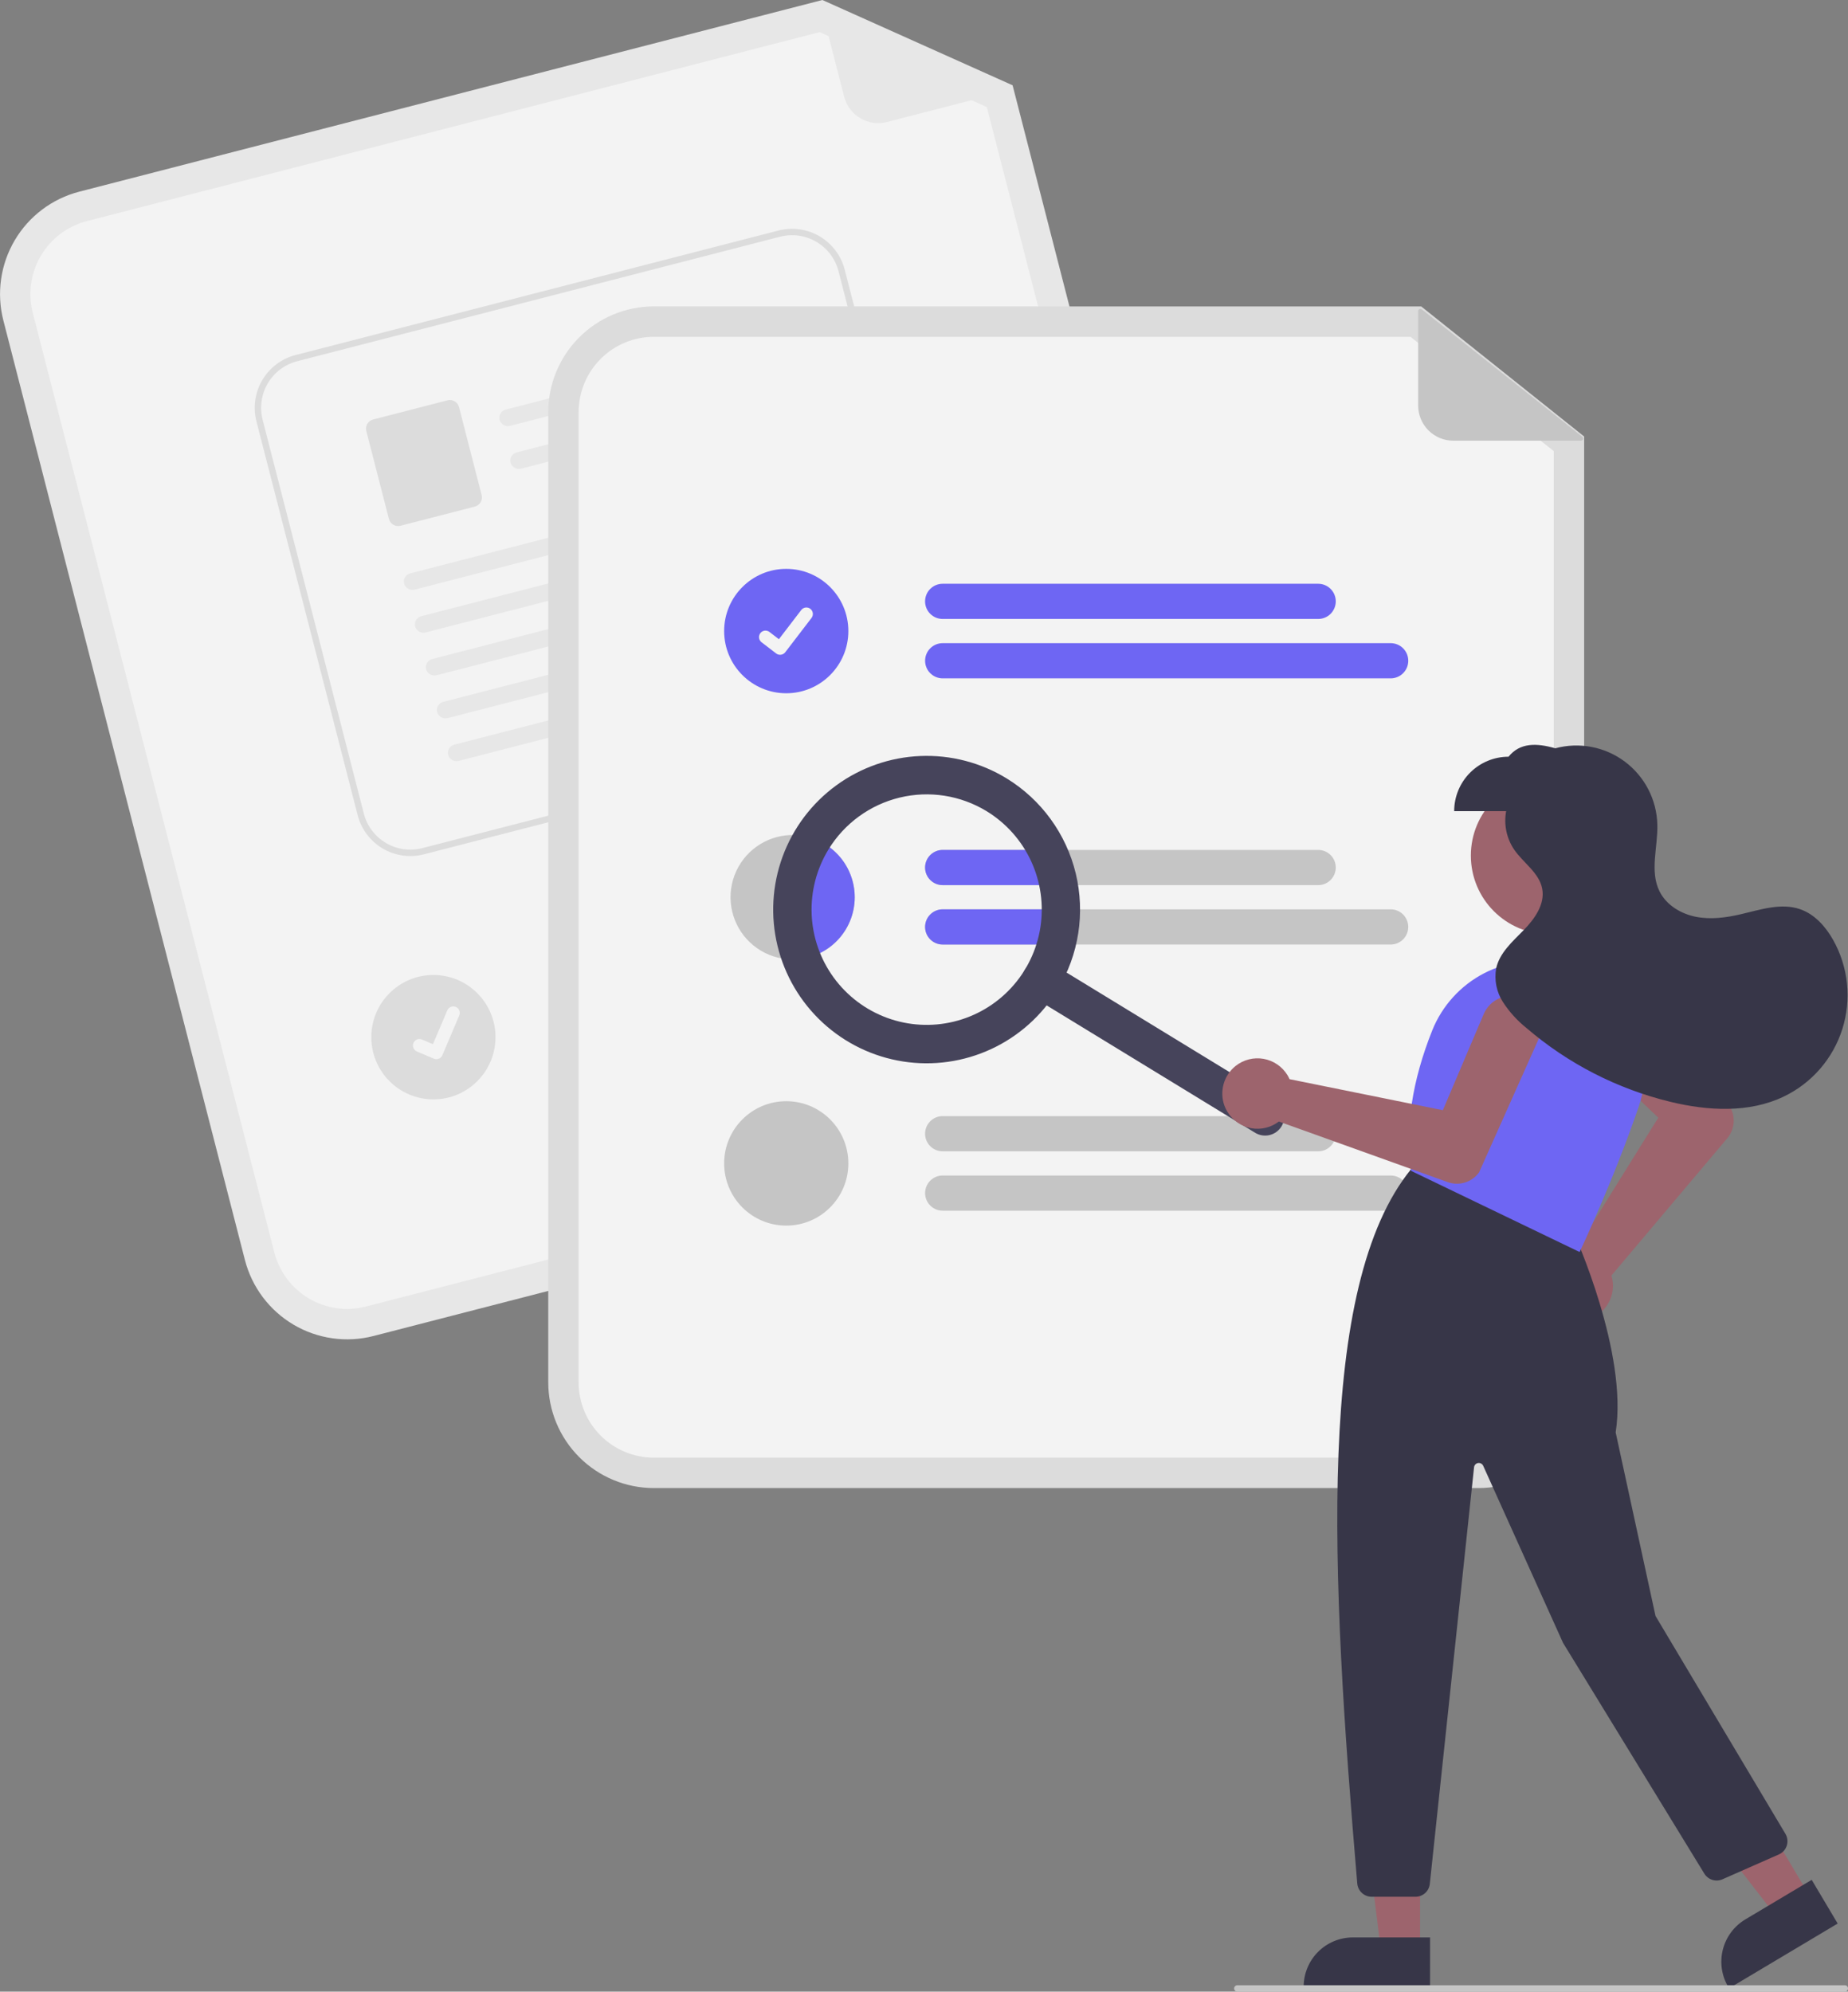 <svg width="478" height="515" viewBox="0 0 478 515" fill="none" xmlns="http://www.w3.org/2000/svg">
<rect x="0" y="0" width="478" height="515" fill="#808080" stroke="none"/>
<g opacity="0.9" clip-path="url(#clip0_12_94)">
<path d="M303.209 292.194L96.587 345.471C89.578 347.27 82.143 346.212 75.912 342.528C69.682 338.845 65.165 332.837 63.353 325.823L0.865 82.844C-0.931 75.826 0.126 68.38 3.804 62.142C7.483 55.903 13.483 51.38 20.488 49.566L212.716 0L261.917 22.055L322.832 258.916C324.628 265.934 323.571 273.379 319.892 279.618C316.214 285.857 310.214 290.379 303.209 292.194Z" fill="#F2F2F2"/>
<path d="M22.447 57.184C17.459 58.476 13.186 61.697 10.567 66.14C7.947 70.582 7.194 75.884 8.474 80.882L70.962 323.861C72.252 328.856 75.469 333.134 79.905 335.757C84.342 338.38 89.637 339.134 94.628 337.853L301.25 284.576C306.238 283.284 310.511 280.063 313.131 275.62C315.75 271.178 316.503 265.876 315.224 260.878L255.253 27.687L212.014 8.304L22.447 57.184Z" fill="white"/>
<path d="M261.392 23.308L229.415 31.554C227.08 32.156 224.603 31.804 222.527 30.577C220.451 29.35 218.947 27.347 218.346 25.01L212.264 1.36C212.238 1.257 212.241 1.148 212.273 1.046C212.305 0.944 212.366 0.854 212.447 0.784C212.529 0.715 212.628 0.671 212.734 0.656C212.84 0.64 212.947 0.655 213.045 0.699L261.481 22.238C261.589 22.285 261.679 22.366 261.74 22.467C261.8 22.569 261.827 22.687 261.817 22.805C261.807 22.922 261.761 23.034 261.685 23.124C261.609 23.214 261.507 23.279 261.392 23.308Z" fill="#F2F2F2"/>
<path d="M244.569 230.807L150.497 255.064C149.919 255.213 149.318 255.246 148.727 255.163C148.136 255.079 147.567 254.879 147.053 254.576C146.539 254.272 146.09 253.869 145.732 253.392C145.373 252.914 145.112 252.371 144.963 251.792C144.814 251.213 144.781 250.611 144.864 250.019C144.948 249.427 145.147 248.858 145.451 248.343C145.754 247.829 146.156 247.379 146.633 247.02C147.11 246.661 147.653 246.399 148.231 246.25L242.303 221.994C242.881 221.845 243.482 221.811 244.073 221.895C244.664 221.979 245.233 222.178 245.747 222.482C246.261 222.786 246.71 223.188 247.068 223.666C247.427 224.143 247.688 224.687 247.837 225.266C247.986 225.844 248.019 226.447 247.936 227.038C247.852 227.63 247.653 228.2 247.349 228.714C247.046 229.229 246.644 229.678 246.167 230.038C245.69 230.397 245.147 230.658 244.569 230.807Z" fill="#CCCCCC"/>
<path d="M266.549 240.999L154.322 269.937C153.155 270.238 151.916 270.062 150.878 269.448C149.84 268.835 149.088 267.833 148.788 266.665C148.487 265.496 148.663 264.256 149.276 263.216C149.888 262.177 150.888 261.424 152.056 261.123L264.282 232.186C265.449 231.886 266.687 232.062 267.724 232.676C268.761 233.29 269.512 234.291 269.812 235.459C270.113 236.627 269.938 237.866 269.326 238.905C268.714 239.944 267.715 240.697 266.549 240.999Z" fill="#CCCCCC"/>
<path d="M112.102 284.278C120.973 284.278 128.165 277.077 128.165 268.194C128.165 259.312 120.973 252.111 112.102 252.111C103.231 252.111 96.04 259.312 96.04 268.194C96.04 277.077 103.231 284.278 112.102 284.278Z" fill="#E6E6E6"/>
<path d="M234.567 188.715L109.63 220.918C106.019 221.844 102.189 221.299 98.979 219.401C95.77 217.503 93.443 214.408 92.51 210.794L66.328 108.949C65.403 105.334 65.947 101.499 67.843 98.285C69.738 95.071 72.829 92.742 76.438 91.807L201.375 59.604C204.986 58.678 208.816 59.224 212.025 61.121C215.235 63.019 217.562 66.114 218.495 69.728L244.677 171.573C245.602 175.188 245.057 179.024 243.162 182.237C241.266 185.451 238.175 187.781 234.567 188.715Z" fill="white"/>
<path d="M234.567 188.715L109.63 220.918C106.019 221.844 102.189 221.299 98.979 219.401C95.77 217.503 93.443 214.408 92.51 210.794L66.328 108.949C65.403 105.334 65.947 101.499 67.843 98.285C69.738 95.071 72.829 92.742 76.438 91.807L201.375 59.604C204.986 58.678 208.816 59.224 212.025 61.121C215.235 63.019 217.562 66.114 218.495 69.728L244.677 171.573C245.602 175.188 245.057 179.024 243.162 182.237C241.266 185.451 238.175 187.781 234.567 188.715ZM76.85 93.411C73.666 94.236 70.939 96.291 69.266 99.127C67.594 101.962 67.113 105.346 67.929 108.536L94.112 210.382C94.935 213.57 96.988 216.301 99.82 217.975C102.652 219.65 106.031 220.131 109.217 219.314L234.154 187.111C237.338 186.287 240.066 184.231 241.738 181.395C243.411 178.56 243.891 175.176 243.075 171.986L216.893 70.141C216.069 66.952 214.017 64.221 211.185 62.547C208.353 60.872 204.973 60.391 201.787 61.208L76.85 93.411Z" fill="#E6E6E6"/>
<path d="M195.037 93.849L131.983 110.101C131.431 110.255 130.842 110.194 130.334 109.93C129.827 109.665 129.438 109.218 129.247 108.678C129.158 108.396 129.127 108.098 129.157 107.804C129.186 107.509 129.276 107.224 129.419 106.965C129.562 106.707 129.757 106.48 129.991 106.299C130.225 106.118 130.493 105.986 130.779 105.913L194.964 89.369C197.557 90.684 196.875 93.375 195.036 93.849L195.037 93.849Z" fill="#F2F2F2"/>
<path d="M197.884 104.923L134.83 121.176C134.279 121.33 133.689 121.268 133.182 121.004C132.674 120.74 132.285 120.293 132.094 119.752C132.005 119.47 131.974 119.173 132.004 118.878C132.034 118.584 132.123 118.299 132.266 118.04C132.41 117.781 132.604 117.554 132.838 117.373C133.072 117.192 133.34 117.061 133.626 116.987L197.811 100.443C200.404 101.759 199.722 104.449 197.883 104.923L197.884 104.923Z" fill="#F2F2F2"/>
<path d="M122.82 130.995L103.577 135.955C102.948 136.116 102.281 136.021 101.723 135.691C101.164 135.36 100.759 134.821 100.597 134.193L94.751 111.454C94.59 110.824 94.685 110.157 95.015 109.597C95.345 109.038 95.883 108.633 96.511 108.47L115.754 103.51C116.383 103.349 117.049 103.444 117.608 103.774C118.167 104.105 118.572 104.643 118.734 105.272L124.58 128.011C124.741 128.64 124.646 129.308 124.316 129.867C123.986 130.426 123.448 130.832 122.82 130.995V130.995Z" fill="#E6E6E6"/>
<path d="M203.53 127.646L107.298 152.45C106.746 152.604 106.157 152.543 105.649 152.279C105.141 152.014 104.753 151.567 104.562 151.027C104.473 150.745 104.442 150.447 104.472 150.153C104.501 149.858 104.591 149.573 104.734 149.314C104.877 149.056 105.072 148.829 105.306 148.648C105.539 148.467 105.808 148.336 106.094 148.262L203.458 123.166C206.051 124.481 205.368 127.172 203.53 127.646L203.53 127.646Z" fill="#F2F2F2"/>
<path d="M206.378 138.724L110.146 163.528C109.594 163.682 109.005 163.621 108.497 163.357C107.989 163.092 107.601 162.645 107.409 162.105C107.321 161.823 107.29 161.525 107.32 161.231C107.349 160.936 107.438 160.651 107.582 160.392C107.725 160.134 107.92 159.907 108.154 159.726C108.387 159.545 108.656 159.413 108.942 159.34L206.306 134.244C208.899 135.559 208.216 138.25 206.378 138.724V138.724Z" fill="#F2F2F2"/>
<path d="M209.224 149.794L112.991 174.599C112.44 174.753 111.851 174.691 111.343 174.427C110.835 174.163 110.446 173.716 110.255 173.175C110.166 172.893 110.136 172.596 110.166 172.301C110.195 172.007 110.284 171.722 110.428 171.463C110.571 171.204 110.766 170.977 110.999 170.796C111.233 170.615 111.501 170.484 111.788 170.41L209.152 145.314C211.744 146.63 211.062 149.32 209.224 149.794Z" fill="#F2F2F2"/>
<path d="M212.071 160.871L115.839 185.676C115.288 185.83 114.699 185.768 114.191 185.504C113.683 185.24 113.294 184.793 113.103 184.252C113.014 183.97 112.984 183.673 113.013 183.378C113.043 183.084 113.132 182.799 113.275 182.54C113.419 182.281 113.613 182.054 113.847 181.873C114.081 181.692 114.349 181.561 114.635 181.487L211.999 156.391C214.592 157.707 213.91 160.397 212.071 160.871L212.071 160.871Z" fill="#F2F2F2"/>
<path d="M214.917 171.943L118.685 196.747C118.134 196.901 117.545 196.84 117.037 196.576C116.529 196.312 116.14 195.864 115.949 195.324C115.86 195.042 115.83 194.744 115.859 194.45C115.889 194.156 115.978 193.87 116.122 193.612C116.265 193.353 116.459 193.126 116.693 192.945C116.927 192.764 117.195 192.633 117.482 192.559L214.846 167.463C217.438 168.778 216.756 171.469 214.917 171.943Z" fill="#F2F2F2"/>
<path d="M113.287 273.832C112.937 273.923 112.568 273.898 112.234 273.76L112.213 273.751L107.837 271.894C107.634 271.807 107.45 271.682 107.295 271.525C107.141 271.367 107.018 271.181 106.936 270.976C106.853 270.771 106.812 270.552 106.814 270.332C106.816 270.111 106.861 269.893 106.947 269.689C107.034 269.486 107.159 269.302 107.316 269.147C107.474 268.993 107.66 268.871 107.865 268.788C108.069 268.706 108.288 268.665 108.509 268.667C108.729 268.669 108.947 268.715 109.15 268.802L111.985 270.01L115.701 261.257C115.787 261.054 115.912 260.87 116.07 260.716C116.227 260.562 116.413 260.44 116.617 260.357C116.821 260.275 117.04 260.233 117.26 260.235C117.48 260.237 117.698 260.283 117.9 260.369L117.901 260.369L117.879 260.427L117.902 260.369C118.311 260.544 118.634 260.874 118.8 261.287C118.966 261.7 118.962 262.162 118.789 262.572L114.417 272.863C114.316 273.1 114.161 273.31 113.965 273.478C113.77 273.646 113.538 273.766 113.288 273.83L113.287 273.832Z" fill="white"/>
<path d="M382.461 384.787H169.098C161.863 384.779 154.926 381.897 149.81 376.774C144.694 371.651 141.816 364.706 141.808 357.461V106.554C141.816 99.309 144.694 92.364 149.81 87.241C154.926 82.118 161.863 79.236 169.098 79.228H367.598L409.752 112.872V357.461C409.744 364.706 406.866 371.651 401.75 376.774C396.633 381.897 389.697 384.779 382.461 384.787Z" fill="#E6E6E6"/>
<path d="M169.099 87.095C163.946 87.1 159.006 89.153 155.363 92.801C151.72 96.449 149.67 101.395 149.664 106.554V357.461C149.67 362.62 151.72 367.566 155.363 371.214C159.006 374.862 163.946 376.915 169.099 376.92H382.461C387.614 376.915 392.554 374.862 396.197 371.214C399.84 367.566 401.89 362.62 401.896 357.461V116.662L364.85 87.095H169.099Z" fill="white"/>
<path d="M340.962 160.051H243.821C242.616 160.051 241.46 159.572 240.608 158.719C239.755 157.865 239.277 156.708 239.277 155.501C239.277 154.294 239.755 153.137 240.608 152.283C241.46 151.43 242.616 150.95 243.821 150.95H340.962C342.168 150.95 343.324 151.43 344.176 152.283C345.028 153.137 345.507 154.294 345.507 155.501C345.507 156.708 345.028 157.865 344.176 158.719C343.324 159.572 342.168 160.051 340.962 160.051Z" fill="#6C63FF"/>
<path d="M359.709 175.41H243.821C242.617 175.408 241.463 174.928 240.612 174.075C239.761 173.221 239.283 172.065 239.283 170.859C239.283 169.653 239.761 168.497 240.612 167.644C241.463 166.79 242.617 166.31 243.821 166.309H359.709C360.306 166.308 360.898 166.425 361.45 166.653C362.002 166.881 362.504 167.217 362.926 167.639C363.349 168.062 363.684 168.564 363.913 169.116C364.142 169.669 364.26 170.261 364.26 170.859C364.26 171.457 364.142 172.049 363.913 172.602C363.684 173.154 363.349 173.656 362.926 174.079C362.504 174.502 362.002 174.837 361.45 175.065C360.898 175.293 360.306 175.411 359.709 175.41Z" fill="#6C63FF"/>
<path d="M340.963 219.775H243.825C242.62 219.775 241.464 220.255 240.612 221.108C239.759 221.961 239.281 223.119 239.281 224.326C239.281 225.532 239.759 226.69 240.612 227.543C241.464 228.396 242.62 228.876 243.825 228.876H340.963C342.168 228.876 343.324 228.396 344.176 227.543C345.028 226.69 345.507 225.532 345.507 224.326C345.507 223.119 345.028 221.961 344.176 221.108C343.324 220.255 342.168 219.775 340.963 219.775Z" fill="#CCCCCC"/>
<path d="M359.711 235.136H243.825C242.62 235.136 241.464 235.615 240.612 236.469C239.759 237.322 239.281 238.48 239.281 239.686C239.281 240.893 239.759 242.051 240.612 242.904C241.464 243.757 242.62 244.237 243.825 244.237H359.711C360.916 244.237 362.072 243.757 362.924 242.904C363.776 242.051 364.255 240.893 364.255 239.686C364.255 238.48 363.776 237.322 362.924 236.469C362.072 235.615 360.916 235.136 359.711 235.136Z" fill="#CCCCCC"/>
<path d="M340.962 297.707H243.821C242.616 297.707 241.46 297.227 240.608 296.374C239.755 295.52 239.277 294.363 239.277 293.156C239.277 291.949 239.755 290.792 240.608 289.938C241.46 289.085 242.616 288.605 243.821 288.605H340.962C342.168 288.605 343.324 289.085 344.176 289.938C345.028 290.792 345.507 291.949 345.507 293.156C345.507 294.363 345.028 295.52 344.176 296.374C343.324 297.227 342.168 297.707 340.962 297.707Z" fill="#CCCCCC"/>
<path d="M359.709 313.065H243.821C242.617 313.063 241.463 312.583 240.612 311.73C239.761 310.876 239.283 309.72 239.283 308.514C239.283 307.308 239.761 306.152 240.612 305.299C241.463 304.445 242.617 303.965 243.821 303.964H359.709C360.306 303.963 360.898 304.08 361.45 304.308C362.002 304.537 362.504 304.872 362.926 305.294C363.349 305.717 363.684 306.219 363.913 306.771C364.142 307.324 364.26 307.916 364.26 308.514C364.26 309.112 364.142 309.704 363.913 310.257C363.684 310.809 363.349 311.311 362.926 311.734C362.504 312.157 362.002 312.492 361.45 312.72C360.898 312.948 360.306 313.066 359.709 313.065Z" fill="#CCCCCC"/>
<path d="M203.369 179.264C212.24 179.264 219.432 172.063 219.432 163.18C219.432 154.297 212.24 147.096 203.369 147.096C194.498 147.096 187.306 154.297 187.306 163.18C187.306 172.063 194.498 179.264 203.369 179.264Z" fill="#6C63FF"/>
<path d="M201.777 169.315C201.416 169.316 201.064 169.199 200.775 168.982L200.757 168.969L196.982 166.077C196.807 165.943 196.66 165.776 196.549 165.585C196.438 165.394 196.366 165.182 196.337 164.963C196.308 164.745 196.322 164.522 196.379 164.309C196.436 164.095 196.534 163.895 196.669 163.72C196.803 163.544 196.97 163.397 197.161 163.287C197.353 163.176 197.563 163.105 197.782 163.076C198.001 163.047 198.223 163.062 198.436 163.12C198.649 163.177 198.849 163.276 199.024 163.411L201.469 165.288L207.247 157.74C207.381 157.565 207.548 157.419 207.738 157.308C207.929 157.198 208.14 157.126 208.358 157.097C208.576 157.069 208.798 157.083 209.011 157.14C209.223 157.197 209.423 157.295 209.598 157.43L209.598 157.43L209.562 157.48L209.599 157.43C209.952 157.701 210.182 158.102 210.241 158.543C210.299 158.984 210.18 159.431 209.909 159.784L203.113 168.658C202.956 168.863 202.754 169.028 202.522 169.142C202.291 169.256 202.037 169.314 201.779 169.314L201.777 169.315Z" fill="white"/>
<path d="M221.083 232.006C221.084 234.118 220.669 236.21 219.862 238.162C219.055 240.114 217.873 241.888 216.381 243.382C214.89 244.876 213.119 246.061 211.17 246.87C209.221 247.679 207.132 248.095 205.023 248.095C204.885 248.098 204.747 248.093 204.609 248.079C201.451 247.998 198.387 246.986 195.8 245.169C193.213 243.353 191.218 240.813 190.066 237.868C188.914 234.922 188.654 231.702 189.32 228.61C189.987 225.517 191.549 222.69 193.812 220.482C196.075 218.275 198.937 216.784 202.042 216.197C205.146 215.611 208.355 215.954 211.266 217.184C214.177 218.414 216.66 220.476 218.407 223.112C220.153 225.749 221.084 228.842 221.083 232.006Z" fill="#CCCCCC"/>
<path d="M203.369 316.919C212.24 316.919 219.432 309.718 219.432 300.835C219.432 291.952 212.24 284.751 203.369 284.751C194.498 284.751 187.306 291.952 187.306 300.835C187.306 309.718 194.498 316.919 203.369 316.919Z" fill="#CCCCCC"/>
<path d="M408.931 113.954H375.911C373.5 113.954 371.188 112.996 369.483 111.289C367.779 109.582 366.821 107.267 366.821 104.853V80.433C366.821 80.326 366.851 80.221 366.908 80.13C366.965 80.04 367.046 79.967 367.142 79.921C367.238 79.874 367.345 79.856 367.452 79.867C367.558 79.879 367.658 79.92 367.742 79.987L409.284 112.94C409.376 113.013 409.444 113.113 409.477 113.227C409.51 113.34 409.507 113.461 409.468 113.573C409.429 113.684 409.357 113.781 409.26 113.849C409.164 113.918 409.049 113.954 408.931 113.954Z" fill="#CCCCCC"/>
<path d="M221.083 232.006C221.083 234.118 220.669 236.21 219.862 238.162C219.055 240.114 217.872 241.888 216.381 243.382C214.89 244.876 213.119 246.061 211.17 246.87C209.221 247.679 207.132 248.095 205.023 248.095C204.885 248.098 204.746 248.093 204.609 248.079C202.534 242.896 201.734 237.29 202.277 231.733C202.819 226.175 204.689 220.83 207.727 216.148C211.463 216.79 214.853 218.733 217.297 221.635C219.741 224.537 221.082 228.21 221.083 232.006Z" fill="#6C63FF"/>
<path d="M239.276 224.33C239.279 223.122 239.758 221.965 240.611 221.112C241.463 220.258 242.619 219.777 243.825 219.775H268.031C269.445 222.655 270.449 225.718 271.016 228.876H243.825C242.62 228.875 241.464 228.397 240.612 227.544C239.759 226.692 239.279 225.536 239.276 224.33Z" fill="#6C63FF"/>
<path d="M271.579 235.136C271.58 238.21 271.174 241.27 270.371 244.237H243.825C242.62 244.237 241.464 243.757 240.612 242.904C239.759 242.051 239.281 240.893 239.281 239.686C239.281 238.48 239.759 237.322 240.612 236.469C241.464 235.615 242.62 235.136 243.825 235.136H271.579Z" fill="#6C63FF"/>
<path d="M331.471 291.261C330.785 292.386 329.682 293.192 328.403 293.502C327.124 293.812 325.774 293.601 324.651 292.915L266.757 257.556C266.201 257.216 265.717 256.77 265.333 256.243C264.949 255.716 264.672 255.118 264.519 254.484C264.365 253.85 264.338 253.192 264.439 252.547C264.539 251.903 264.766 251.284 265.105 250.727C265.445 250.17 265.89 249.686 266.416 249.301C266.943 248.916 267.54 248.639 268.173 248.486C268.806 248.332 269.464 248.305 270.107 248.406C270.751 248.506 271.369 248.733 271.925 249.073L329.818 284.432C330.942 285.118 331.747 286.223 332.057 287.504C332.367 288.784 332.156 290.136 331.471 291.261Z" fill="#3F3D56"/>
<path d="M273.577 255.902C269.489 262.613 263.505 267.96 256.382 271.266C249.259 274.572 241.317 275.688 233.56 274.475C225.803 273.261 218.58 269.771 212.804 264.447C207.027 259.123 202.958 252.203 201.109 244.563C199.261 236.922 199.716 228.905 202.418 221.524C205.121 214.143 209.948 207.73 216.29 203.096C222.632 198.462 230.204 195.815 238.048 195.49C245.893 195.165 253.657 197.177 260.359 201.271C269.338 206.768 275.772 215.608 278.25 225.849C280.728 236.091 279.047 246.899 273.577 255.902ZM214.272 219.68C211.206 224.714 209.699 230.545 209.942 236.436C210.186 242.327 212.168 248.013 215.639 252.776C219.11 257.539 223.913 261.164 229.442 263.193C234.97 265.222 240.976 265.565 246.698 264.176C252.421 262.788 257.604 259.732 261.592 255.394C265.58 251.056 268.194 245.632 269.103 239.806C270.012 233.981 269.176 228.017 266.7 222.667C264.223 217.318 260.219 212.824 255.192 209.754C248.449 205.646 240.353 204.384 232.682 206.245C225.011 208.106 218.39 212.938 214.272 219.68Z" fill="#3F3D56"/>
<path d="M400.761 241.577C411.979 241.577 421.073 232.471 421.073 221.238C421.073 210.006 411.979 200.9 400.761 200.9C389.543 200.9 380.449 210.006 380.449 221.238C380.449 232.471 389.543 241.577 400.761 241.577Z" fill="#A0616A"/>
<path d="M399.448 335.257C399.056 334.035 398.927 332.744 399.068 331.468C399.21 330.192 399.619 328.961 400.268 327.855C400.918 326.748 401.794 325.792 402.839 325.048C403.884 324.304 405.073 323.79 406.331 323.539C406.729 323.461 407.132 323.411 407.537 323.39L428.933 289.005L409.389 270.401C408.642 269.69 408.044 268.839 407.628 267.895C407.211 266.951 406.986 265.934 406.965 264.903C406.943 263.871 407.126 262.846 407.503 261.885C407.88 260.925 408.442 260.049 409.159 259.308C409.876 258.567 410.732 257.975 411.678 257.567C412.625 257.159 413.642 256.942 414.673 256.93C415.703 256.918 416.725 257.111 417.681 257.497C418.636 257.883 419.506 258.454 420.24 259.179L447.224 285.821L447.278 285.887C448.113 287.159 448.516 288.666 448.427 290.186C448.339 291.705 447.763 293.155 446.786 294.321L416.808 329.823C416.898 330.107 416.972 330.396 417.031 330.689C417.282 331.948 417.264 333.245 416.979 334.497C416.694 335.748 416.148 336.925 415.377 337.951C414.606 338.976 413.628 339.827 412.505 340.447C411.383 341.067 410.142 341.443 408.865 341.55C408.607 341.573 408.35 341.584 408.094 341.584C406.171 341.576 404.3 340.96 402.747 339.824C401.194 338.687 400.04 337.089 399.448 335.257Z" fill="#A0616A"/>
<path d="M367.308 504.297L357.169 504.297L352.346 465.139L367.309 465.14L367.308 504.297Z" fill="#A0616A"/>
<path d="M369.893 514.138L337.202 514.137V513.723C337.202 512.05 337.531 510.393 338.17 508.847C338.81 507.301 339.747 505.897 340.929 504.714C342.11 503.53 343.513 502.592 345.057 501.952C346.6 501.311 348.255 500.982 349.926 500.982H349.927L369.894 500.983L369.893 514.138Z" fill="#2F2E41"/>
<path d="M468.081 490.261L459.369 495.454L435.217 464.281L448.074 456.615L468.081 490.261Z" fill="#A0616A"/>
<path d="M475.33 497.392L447.241 514.138L447.029 513.782C446.174 512.345 445.611 510.753 445.37 509.097C445.13 507.441 445.217 505.754 445.628 504.132C446.039 502.51 446.765 500.985 447.764 499.644C448.763 498.303 450.017 497.173 451.452 496.317L451.453 496.316L468.609 486.088L475.33 497.392Z" fill="#2F2E41"/>
<path d="M351.067 487.052C344.275 406.973 340.234 332.58 365.063 302.232L365.255 301.997L407.039 318.733L407.108 318.882C407.249 319.19 421.145 349.797 417.903 370.384L428.21 417.856L461.815 474.199C462.086 474.652 462.257 475.158 462.317 475.683C462.378 476.208 462.326 476.74 462.166 477.243C462.005 477.746 461.74 478.21 461.387 478.602C461.034 478.995 460.602 479.308 460.119 479.521L445.515 485.955C444.691 486.314 443.765 486.364 442.908 486.096C442.05 485.827 441.317 485.258 440.844 484.493L404.288 424.805L383.64 379.024C383.528 378.776 383.337 378.571 383.097 378.442C382.857 378.313 382.581 378.266 382.313 378.31C382.044 378.353 381.796 378.483 381.609 378.681C381.422 378.879 381.304 379.133 381.276 379.405L369.83 487.134C369.734 488.05 369.303 488.897 368.619 489.513C367.936 490.128 367.049 490.468 366.129 490.467H354.776C353.845 490.461 352.949 490.108 352.263 489.477C351.577 488.846 351.151 487.981 351.067 487.052Z" fill="#2F2E41"/>
<path d="M365.203 302.867L365.004 302.771L364.973 302.552C363.412 291.613 365.26 279.459 370.464 266.428C373.03 260.049 377.798 254.806 383.9 251.654C390.003 248.501 397.033 247.648 403.711 249.251C407.557 250.2 411.165 251.938 414.306 254.356C417.446 256.775 420.051 259.819 421.955 263.298C423.834 266.741 424.979 270.537 425.317 274.447C425.655 278.356 425.178 282.293 423.917 286.008C417.356 305.219 408.844 323.194 408.759 323.374L408.581 323.749L365.203 302.867Z" fill="#6C63FF"/>
<path d="M319.615 275.62C320.621 274.825 321.783 274.251 323.026 273.937C324.269 273.623 325.564 273.575 326.827 273.798C328.089 274.02 329.291 274.506 330.352 275.226C331.414 275.945 332.312 276.881 332.987 277.972C333.199 278.318 333.387 278.679 333.549 279.052L373.206 287.077L383.766 262.232C384.169 261.283 384.756 260.423 385.493 259.702C386.231 258.981 387.103 258.414 388.06 258.033C389.018 257.652 390.041 257.464 391.071 257.481C392.101 257.498 393.118 257.719 394.062 258.132C395.007 258.544 395.86 259.14 396.573 259.885C397.286 260.629 397.845 261.508 398.217 262.47C398.589 263.432 398.767 264.459 398.741 265.49C398.714 266.521 398.484 267.537 398.064 268.479L382.591 303.118L382.548 303.192C381.65 304.42 380.381 305.326 378.929 305.775C377.477 306.224 375.919 306.192 374.486 305.684L330.778 290C330.543 290.183 330.299 290.354 330.046 290.512C328.956 291.188 327.736 291.626 326.465 291.797C325.195 291.968 323.903 291.868 322.673 291.504C321.444 291.14 320.306 290.52 319.332 289.684C318.359 288.849 317.573 287.817 317.026 286.656C316.914 286.422 316.814 286.185 316.724 285.945C316.058 284.139 315.979 282.168 316.498 280.314C317.017 278.46 318.108 276.817 319.615 275.62Z" fill="#A0616A"/>
<path d="M474.138 243.019C472.182 239.548 469.331 236.369 465.563 235.086C460.696 233.429 455.427 235.193 450.423 236.371C446.568 237.278 442.541 237.834 438.655 237.068C434.769 236.302 431.021 234.038 429.253 230.49C426.653 225.27 428.844 219.045 428.685 213.214C428.604 210.04 427.804 206.925 426.346 204.105C424.888 201.286 422.809 198.834 420.267 196.936C417.725 195.037 414.786 193.741 411.671 193.146C408.556 192.55 405.347 192.67 402.285 193.497C397.494 192.113 393.156 191.985 390.192 195.673C386.464 195.673 382.888 197.156 380.251 199.796C377.615 202.436 376.134 206.016 376.134 209.75H389.577C388.939 213.182 389.668 216.728 391.606 219.63C393.979 223.121 398.106 225.646 398.9 229.793C399.67 233.812 396.941 237.626 394.079 240.547C391.218 243.469 387.898 246.364 387.004 250.357C386.456 253.388 387.078 256.515 388.743 259.105C390.406 261.664 392.468 263.939 394.852 265.842C405.59 275.054 418.353 281.592 432.097 284.921C441.777 287.255 452.363 287.86 461.349 283.567C464.943 281.85 468.147 279.411 470.76 276.402C473.373 273.393 475.341 269.878 476.54 266.075C477.74 262.272 478.145 258.263 477.732 254.297C477.319 250.331 476.096 246.492 474.138 243.019Z" fill="#2F2E41"/>
<path d="M477.173 515H320.045C319.826 515 319.616 514.913 319.46 514.757C319.305 514.602 319.218 514.391 319.218 514.172C319.218 513.952 319.305 513.742 319.46 513.586C319.616 513.431 319.826 513.344 320.045 513.344H477.173C477.392 513.344 477.603 513.431 477.758 513.586C477.913 513.742 478 513.952 478 514.172C478 514.391 477.913 514.602 477.758 514.757C477.603 514.913 477.392 515 477.173 515Z" fill="#CCCCCC"/>
</g>
<defs>
<clipPath id="clip0_12_94">
<rect width="478" height="515" fill="white"/>
</clipPath>
</defs>
</svg>
